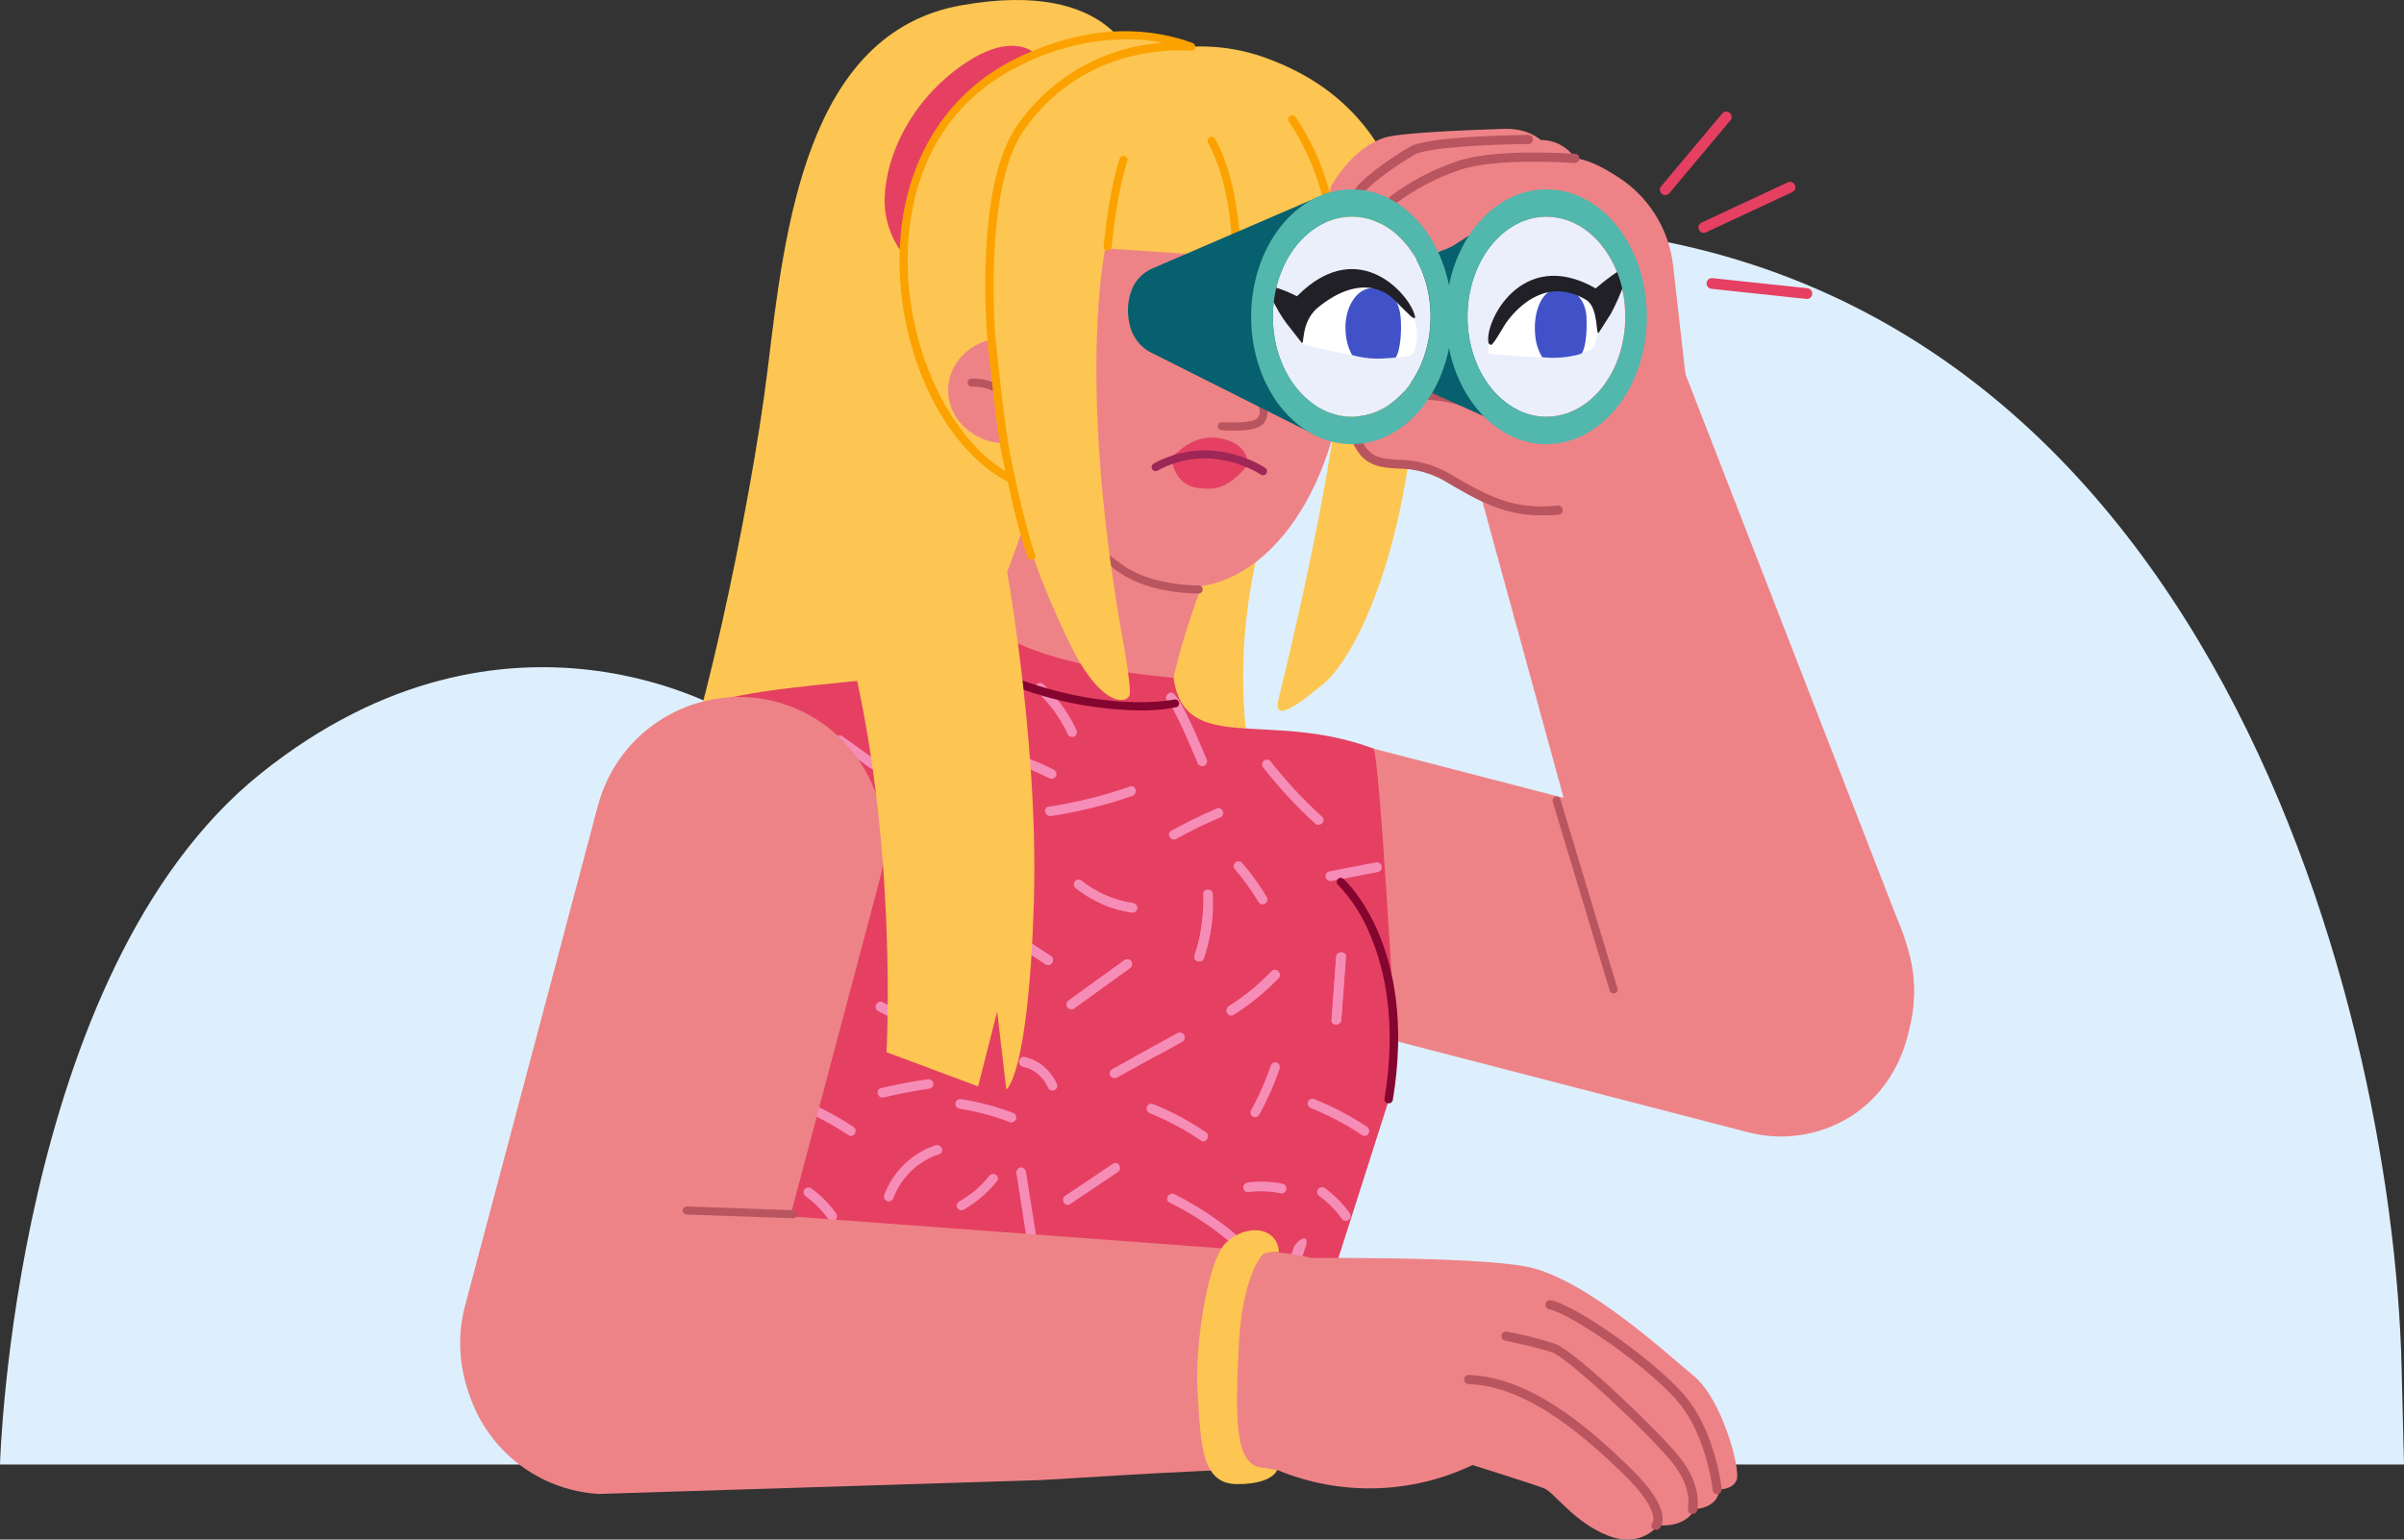 <svg width="256" height="164" viewBox="0 0 256 164" fill="none" xmlns="http://www.w3.org/2000/svg">
<rect x="0" y="0" width="256" height="164" fill="#333333" stroke="none"/>
<g clip-path="url(#clip0_865_1993)">
<path d="M161.687 24.04C234.026 25.761 254.81 105.964 255.745 145.667L256 156H-3.05176e-05C-3.05176e-05 156 1.433 103.46 27.807 82.363C54.18 61.266 78.086 76.198 78.086 76.198C78.086 76.198 89.353 22.319 161.687 24.04Z" fill="#DDEFFD"/>
<path d="M125.806 90.493L126.189 89.015C127.121 85.418 129.441 82.338 132.637 80.452C135.834 78.566 139.645 78.029 143.234 78.959L193.574 92.006C197.164 92.937 200.067 95.259 201.946 98.461C204.196 102.295 204.193 106.299 203.117 110.452C202.184 114.049 199.958 117.239 196.762 119.124C193.565 121.01 189.754 121.547 186.165 120.617L135.85 107.577C134.07 107.119 132.397 106.313 130.928 105.207C129.46 104.1 128.223 102.713 127.29 101.127C126.357 99.54 125.746 97.784 125.491 95.96C125.236 94.135 125.343 92.278 125.806 90.493Z" fill="#EE8387"/>
<path d="M133.915 59.079C133.915 59.079 130.066 73.109 134.565 86.469C139.063 99.829 115.328 84.882 115.328 84.882L125.755 59.729L133.915 59.079Z" fill="#FDC652"/>
<path d="M120.899 7.122C120.899 7.122 118.864 -2.383 102.351 0.568C85.838 3.52 83.569 24.337 81.755 39.276C79.941 54.216 74.058 81.599 70.664 87.255C67.271 92.912 100.089 97.657 106.2 96.084C112.311 94.511 112.766 55.777 112.994 43.574C113.221 31.371 120.899 7.122 120.899 7.122Z" fill="#FDC652"/>
<path d="M110.244 5.724C110.244 5.724 107.851 3.156 102.442 6.959C97.033 10.762 94.329 16.516 94.205 21.132C94.082 25.748 97.456 28.829 98.268 28.699C99.081 28.569 110.244 5.724 110.244 5.724Z" fill="#E54062"/>
<path d="M145.225 96.591C145.225 96.591 150.465 109.126 147.884 117.213C137.254 150.506 139.081 144.479 137.976 151.767L77.95 153.639C77.95 153.639 76 121.374 76 105.413C76 89.453 145.225 96.591 145.225 96.591Z" fill="#E54062"/>
<path d="M128.5 61C128.5 61 125.543 68.46 124.695 73.668C124.695 73.668 99.538 72.01 103.03 69C106.523 65.99 112.214 45.804 112.214 45.804L128.5 61Z" fill="#EE8387"/>
<path d="M124.969 72.186C124.969 72.186 110.829 71.23 105.225 66.647C105.225 66.647 101.168 71.49 92.281 72.42C76.528 74.064 65.626 74.37 62.934 89.128C62.934 89.128 65.645 104.08 70.398 111.537L88.757 115.705L146.221 110.179L148.555 110.322C148.555 110.322 146.904 79.981 146.234 79.734C135.104 75.56 126.139 80.579 124.969 72.186Z" fill="#E54062"/>
<path d="M142.828 108.638C142.992 106.401 143.157 104.169 143.322 101.942C143.367 101.292 142.34 101.292 142.288 101.942L141.8 108.638C141.748 109.301 142.782 109.294 142.828 108.638Z" fill="#F68DB7"/>
<path d="M135.41 103.482C134.047 104.899 132.519 106.147 130.859 107.201C130.3 107.559 130.82 108.449 131.379 108.092C133.12 106.985 134.724 105.675 136.157 104.191C136.6 103.736 135.871 103.008 135.41 103.482Z" fill="#F68DB7"/>
<path d="M122.765 117.59C122.699 117.57 122.629 117.564 122.561 117.571C122.492 117.578 122.425 117.599 122.365 117.632C122.304 117.666 122.251 117.711 122.208 117.765C122.165 117.819 122.134 117.881 122.115 117.948C122.096 118.014 122.09 118.084 122.099 118.153C122.107 118.221 122.128 118.288 122.162 118.348C122.196 118.408 122.241 118.462 122.296 118.504C122.35 118.547 122.412 118.579 122.479 118.598C124.379 119.371 126.192 120.343 127.888 121.497C128.434 121.868 128.948 120.977 128.408 120.607C126.64 119.403 124.748 118.391 122.765 117.59Z" fill="#F68DB7"/>
<path d="M118.52 123.968L113.429 127.381C112.883 127.745 113.429 128.636 113.949 128.265L119.04 124.852C119.586 124.488 119.072 123.597 118.52 123.968Z" fill="#F68DB7"/>
<path d="M135.988 113.189C135.866 113.144 135.73 113.148 135.61 113.198C135.49 113.249 135.393 113.343 135.338 113.462C134.774 115.143 134.056 116.769 133.193 118.318C133.146 118.44 133.148 118.575 133.198 118.696C133.247 118.817 133.341 118.914 133.459 118.968C133.581 119.013 133.716 119.011 133.836 118.961C133.957 118.912 134.054 118.819 134.11 118.702C134.974 117.15 135.695 115.522 136.261 113.839C136.303 113.716 136.298 113.582 136.248 113.462C136.197 113.342 136.105 113.245 135.988 113.189Z" fill="#F68DB7"/>
<path d="M132.907 125.964C132.772 125.968 132.644 126.024 132.549 126.119C132.454 126.215 132.398 126.342 132.393 126.477C132.393 126.724 132.634 127.03 132.907 126.991C134.043 126.837 135.197 126.877 136.32 127.108C136.454 127.146 136.597 127.13 136.719 127.063C136.84 126.996 136.931 126.884 136.97 126.75C136.99 126.684 136.996 126.614 136.988 126.545C136.981 126.476 136.959 126.409 136.925 126.348C136.891 126.288 136.846 126.235 136.791 126.192C136.736 126.149 136.673 126.118 136.606 126.1C135.39 125.842 134.139 125.796 132.907 125.964Z" fill="#F68DB7"/>
<path d="M148.224 116.595C148.224 116.407 148.289 116.218 148.315 116.03C148.243 116.103 148.196 116.197 148.18 116.298C148.164 116.399 148.179 116.503 148.224 116.595Z" fill="#F68DB7"/>
<path d="M139.278 117.402C139.258 117.468 139.252 117.537 139.259 117.606C139.266 117.674 139.287 117.741 139.321 117.802C139.354 117.862 139.399 117.915 139.453 117.958C139.507 118.001 139.569 118.033 139.636 118.052C141.534 118.824 143.351 119.784 145.058 120.919C145.61 121.289 146.124 120.399 145.571 120.035C143.788 118.855 141.891 117.858 139.909 117.057C139.779 117.022 139.642 117.039 139.524 117.103C139.407 117.167 139.319 117.274 139.278 117.402Z" fill="#F68DB7"/>
<path d="M119.781 102.254L113.832 106.551C113.718 106.622 113.635 106.735 113.601 106.866C113.567 106.996 113.585 107.135 113.65 107.253C113.72 107.369 113.833 107.453 113.964 107.487C114.095 107.521 114.235 107.502 114.352 107.435L120.301 103.144C120.416 103.072 120.499 102.958 120.533 102.826C120.567 102.694 120.549 102.555 120.483 102.436C120.413 102.32 120.3 102.236 120.169 102.202C120.038 102.168 119.899 102.187 119.781 102.254Z" fill="#F68DB7"/>
<path d="M111.875 101.831L109.275 100.108C109.157 100.039 109.016 100.02 108.884 100.055C108.752 100.09 108.638 100.175 108.569 100.294C108.501 100.412 108.481 100.552 108.516 100.685C108.551 100.817 108.637 100.93 108.755 100.999L111.355 102.722C111.473 102.791 111.614 102.81 111.746 102.775C111.879 102.74 111.992 102.655 112.061 102.536C112.13 102.418 112.149 102.278 112.114 102.145C112.079 102.013 111.994 101.9 111.875 101.831Z" fill="#F68DB7"/>
<path d="M109.171 112.604C109.039 112.567 108.898 112.585 108.779 112.653C108.66 112.72 108.573 112.832 108.537 112.964C108.501 113.096 108.519 113.237 108.586 113.356C108.654 113.475 108.766 113.562 108.898 113.598C109.063 113.636 109.226 113.684 109.385 113.741L109.516 113.793L109.743 113.904C109.896 113.98 110.044 114.067 110.185 114.164L110.4 114.313L110.51 114.404C110.64 114.515 110.764 114.632 110.881 114.755L111.037 114.931L111.128 115.035C111.327 115.314 111.497 115.612 111.635 115.926C111.704 116.043 111.817 116.128 111.948 116.162C112.08 116.196 112.22 116.176 112.337 116.108C112.451 116.036 112.535 115.924 112.57 115.794C112.605 115.663 112.589 115.525 112.526 115.406C112.208 114.72 111.743 114.113 111.162 113.628C110.582 113.144 109.902 112.794 109.171 112.604Z" fill="#F68DB7"/>
<path d="M125.346 110.088L118.396 113.91C118.286 113.989 118.21 114.107 118.184 114.241C118.159 114.374 118.186 114.512 118.26 114.626C118.339 114.735 118.457 114.81 118.59 114.835C118.723 114.86 118.86 114.834 118.975 114.762L125.931 110.939C125.987 110.901 126.034 110.852 126.071 110.795C126.107 110.739 126.132 110.675 126.144 110.609C126.156 110.542 126.155 110.474 126.141 110.408C126.127 110.342 126.1 110.28 126.061 110.224C125.982 110.114 125.864 110.038 125.731 110.012C125.598 109.987 125.46 110.014 125.346 110.088Z" fill="#F68DB7"/>
<path d="M108.241 124.982L109.314 131.88C109.332 131.947 109.363 132.009 109.406 132.064C109.449 132.118 109.502 132.164 109.563 132.197C109.623 132.231 109.69 132.251 109.759 132.258C109.828 132.265 109.898 132.258 109.964 132.237C110.031 132.219 110.094 132.188 110.149 132.145C110.204 132.103 110.249 132.05 110.283 131.989C110.317 131.928 110.339 131.862 110.346 131.793C110.354 131.724 110.348 131.654 110.328 131.587L109.236 124.741C109.217 124.675 109.186 124.613 109.143 124.559C109.1 124.505 109.046 124.46 108.986 124.426C108.925 124.393 108.859 124.372 108.79 124.365C108.721 124.357 108.652 124.364 108.586 124.384C108.467 124.426 108.367 124.51 108.304 124.62C108.241 124.729 108.218 124.858 108.241 124.982Z" fill="#F68DB7"/>
<path d="M143.634 129.942C143.739 129.857 143.807 129.733 143.823 129.599C143.839 129.464 143.801 129.328 143.718 129.221C142.992 128.196 142.102 127.298 141.085 126.562C140.974 126.483 140.837 126.451 140.702 126.472C140.568 126.492 140.446 126.564 140.364 126.672C140.285 126.783 140.253 126.921 140.274 127.055C140.294 127.19 140.366 127.311 140.474 127.394C141.415 128.077 142.239 128.909 142.912 129.858C142.954 129.911 143.006 129.955 143.065 129.988C143.124 130.021 143.188 130.042 143.255 130.05C143.322 130.057 143.39 130.052 143.455 130.034C143.52 130.015 143.581 129.984 143.634 129.942Z" fill="#F68DB7"/>
<path d="M124.546 128.102C126.767 129.201 128.853 130.554 130.761 132.133C131.268 132.549 131.997 131.828 131.49 131.405C129.517 129.764 127.362 128.357 125.066 127.212C124.455 126.919 123.955 127.803 124.546 128.102Z" fill="#F68DB7"/>
<path d="M139.076 132.66C139.226 132.198 139.128 131.815 138.738 131.938C138.505 132.036 138.294 132.181 138.119 132.365C137.945 132.548 137.81 132.766 137.724 133.004C137.152 134.786 136.584 136.567 136.021 138.348C135.871 138.803 135.969 139.193 136.359 139.07C136.592 138.971 136.802 138.826 136.977 138.642C137.151 138.459 137.286 138.242 137.373 138.004C137.939 136.222 138.511 134.441 139.076 132.66Z" fill="#F68DB7"/>
<path d="M120.554 97.209C120.69 97.214 120.823 97.166 120.924 97.075C121.025 96.984 121.086 96.857 121.094 96.721C121.099 96.606 121.062 96.493 120.99 96.403C119.807 96.403 118.611 96.344 117.395 96.325C118.405 96.756 119.467 97.053 120.554 97.209Z" fill="#F68DB7"/>
<path d="M128.2 102.059C128.777 100.336 129.099 98.537 129.156 96.721L128.128 96.669C128.072 98.41 127.761 100.134 127.205 101.786C126.997 102.416 127.992 102.689 128.2 102.059Z" fill="#F68DB7"/>
<path d="M138.296 149.894C138.355 149.459 138.413 149.056 138.498 148.594C137.37 147.427 136.305 146.201 135.306 144.921C135.209 144.826 135.078 144.772 134.942 144.772C134.806 144.772 134.675 144.826 134.578 144.921C134.485 145.02 134.434 145.15 134.434 145.285C134.434 145.42 134.485 145.55 134.578 145.649C135.731 147.138 136.972 148.556 138.296 149.894Z" fill="#F68DB7"/>
<path d="M101.76 117.44C101.721 117.574 101.737 117.717 101.804 117.839C101.871 117.961 101.984 118.051 102.117 118.091C103.975 118.38 105.797 118.866 107.552 119.54C107.618 119.56 107.688 119.567 107.756 119.559C107.825 119.552 107.892 119.531 107.952 119.498C108.013 119.465 108.066 119.42 108.109 119.365C108.152 119.311 108.184 119.249 108.202 119.183C108.241 119.049 108.224 118.906 108.157 118.784C108.09 118.662 107.978 118.572 107.845 118.533C106.08 117.862 104.25 117.378 102.384 117.089C102.255 117.058 102.119 117.077 102.003 117.143C101.887 117.208 101.8 117.314 101.76 117.44Z" fill="#F68DB7"/>
<path d="M93.328 106.98C93.26 107.099 93.241 107.239 93.275 107.371C93.309 107.503 93.393 107.617 93.51 107.689C95.161 108.481 96.742 109.412 98.236 110.471C98.354 110.539 98.494 110.558 98.626 110.522C98.758 110.487 98.87 110.401 98.938 110.283C99.006 110.165 99.025 110.024 98.989 109.893C98.954 109.761 98.868 109.649 98.749 109.581C97.254 108.526 95.676 107.596 94.03 106.798C93.912 106.731 93.773 106.713 93.642 106.747C93.51 106.78 93.398 106.864 93.328 106.98Z" fill="#F68DB7"/>
<path d="M105.355 125.242C104.48 126.346 103.401 127.271 102.176 127.966C102.06 128.024 101.969 128.121 101.92 128.241C101.871 128.36 101.867 128.494 101.909 128.616C101.963 128.735 102.06 128.829 102.181 128.88C102.301 128.93 102.436 128.934 102.559 128.889C103.945 128.111 105.166 127.071 106.154 125.827C106.59 125.333 105.764 124.741 105.355 125.242Z" fill="#F68DB7"/>
<path d="M99.38 115.334C99.339 115.202 99.249 115.09 99.127 115.024C99.006 114.957 98.864 114.94 98.73 114.977C97.085 115.204 95.479 115.516 93.828 115.906C93.178 116.062 93.457 117.057 94.101 116.901C95.72 116.511 97.352 116.199 99.003 115.965C99.07 115.949 99.132 115.92 99.187 115.879C99.243 115.839 99.289 115.788 99.324 115.729C99.359 115.67 99.382 115.605 99.392 115.537C99.401 115.469 99.397 115.4 99.38 115.334Z" fill="#F68DB7"/>
<path d="M84.583 117.401C84.564 117.468 84.557 117.537 84.564 117.606C84.572 117.674 84.593 117.741 84.626 117.802C84.659 117.862 84.704 117.915 84.758 117.958C84.812 118.001 84.874 118.033 84.941 118.052C86.838 118.822 88.653 119.783 90.356 120.919C90.915 121.289 91.429 120.399 90.876 120.034C89.093 118.855 87.196 117.858 85.214 117.057C85.085 117.02 84.946 117.036 84.828 117.101C84.71 117.165 84.623 117.273 84.583 117.401Z" fill="#F68DB7"/>
<path d="M95.128 127.647C95.536 126.547 96.187 125.553 97.032 124.739C97.878 123.925 98.896 123.313 100.011 122.947C100.661 122.739 100.225 121.796 99.601 122.004C98.36 122.424 97.228 123.115 96.288 124.027C95.348 124.939 94.623 126.049 94.166 127.277C94.117 127.404 94.121 127.546 94.176 127.671C94.231 127.796 94.334 127.894 94.462 127.943C94.59 127.992 94.731 127.989 94.856 127.933C94.981 127.878 95.079 127.775 95.128 127.647Z" fill="#F68DB7"/>
<path d="M86.391 126.588C86.279 126.509 86.142 126.477 86.008 126.498C85.873 126.518 85.752 126.59 85.669 126.698C85.591 126.809 85.558 126.947 85.579 127.081C85.6 127.216 85.671 127.337 85.78 127.42C86.721 128.103 87.544 128.935 88.218 129.884C88.259 129.937 88.311 129.981 88.37 130.014C88.429 130.047 88.494 130.068 88.561 130.076C88.628 130.083 88.696 130.078 88.761 130.06C88.826 130.041 88.886 130.01 88.939 129.968C89.043 129.882 89.11 129.759 89.126 129.624C89.141 129.49 89.105 129.355 89.024 129.247C88.297 128.222 87.408 127.324 86.391 126.588Z" fill="#F68DB7"/>
<path d="M147.125 92.235C147.085 92.102 146.995 91.989 146.874 91.921C146.752 91.853 146.609 91.835 146.475 91.871L141.54 92.827C141.473 92.845 141.41 92.876 141.356 92.919C141.301 92.961 141.255 93.015 141.221 93.075C141.187 93.136 141.166 93.203 141.158 93.272C141.15 93.341 141.156 93.41 141.176 93.477C141.217 93.609 141.308 93.721 141.429 93.787C141.55 93.854 141.693 93.871 141.826 93.835L146.761 92.885C146.827 92.867 146.89 92.835 146.944 92.792C146.998 92.749 147.044 92.696 147.077 92.636C147.111 92.576 147.133 92.509 147.141 92.44C147.149 92.372 147.144 92.302 147.125 92.235Z" fill="#F68DB7"/>
<path d="M134.903 95.564C134.131 94.267 133.246 93.043 132.257 91.904C132.16 91.807 132.029 91.753 131.893 91.753C131.756 91.753 131.625 91.807 131.529 91.904C131.432 92 131.378 92.131 131.378 92.268C131.378 92.404 131.432 92.535 131.529 92.632C132.455 93.706 133.286 94.859 134.012 96.078C134.08 96.196 134.192 96.282 134.324 96.317C134.456 96.353 134.596 96.334 134.714 96.266C134.832 96.198 134.919 96.086 134.954 95.954C134.989 95.822 134.971 95.682 134.903 95.564Z" fill="#F68DB7"/>
<path d="M142.288 101.942L141.8 108.638C141.748 109.288 142.782 109.288 142.828 108.638C142.992 106.401 143.157 104.169 143.322 101.942C143.367 101.278 142.34 101.278 142.288 101.942Z" fill="#F68DB7"/>
<path d="M148.211 107.689L148.412 107.793C148.412 107.468 148.373 107.143 148.354 106.746C148.285 106.76 148.221 106.788 148.163 106.828C148.106 106.869 148.058 106.92 148.022 106.98C147.955 107.099 147.938 107.24 147.973 107.373C148.008 107.505 148.093 107.618 148.211 107.689Z" fill="#F68DB7"/>
<path d="M131.36 108.092C133.101 106.985 134.705 105.675 136.138 104.191C136.6 103.716 135.871 102.988 135.41 103.463C134.047 104.879 132.519 106.128 130.859 107.182C130.306 107.559 130.8 108.449 131.36 108.092Z" fill="#F68DB7"/>
<path d="M140.058 87.73C140.546 88.172 141.274 87.45 140.786 87.002C138.786 85.183 136.943 83.198 135.28 81.066C135.232 81.018 135.175 80.98 135.113 80.954C135.05 80.928 134.983 80.915 134.916 80.915C134.848 80.915 134.781 80.928 134.719 80.954C134.656 80.98 134.599 81.018 134.552 81.066C134.459 81.165 134.408 81.295 134.408 81.43C134.408 81.566 134.459 81.696 134.552 81.794C136.215 83.926 138.057 85.912 140.058 87.73Z" fill="#F68DB7"/>
<path d="M130.189 86.345C130.119 86.23 130.007 86.145 129.876 86.11C129.745 86.075 129.606 86.092 129.487 86.157C127.871 86.859 126.287 87.635 124.735 88.484C124.156 88.803 124.676 89.687 125.255 89.368C126.802 88.501 128.386 87.728 130.007 87.047C130.124 86.978 130.209 86.866 130.243 86.734C130.278 86.602 130.258 86.463 130.189 86.345Z" fill="#F68DB7"/>
<path d="M120.327 83.784C117.509 84.767 114.606 85.485 111.654 85.929C111.004 86.046 111.277 87.034 111.927 86.924C114.879 86.48 117.782 85.762 120.6 84.778C121.205 84.544 120.945 83.55 120.327 83.784Z" fill="#F68DB7"/>
<path d="M113.735 78.264C113.805 78.38 113.918 78.464 114.05 78.497C114.181 78.53 114.32 78.509 114.437 78.44C114.552 78.367 114.635 78.253 114.667 78.121C114.7 77.989 114.68 77.849 114.612 77.731C113.765 75.913 112.578 74.273 111.115 72.901C111.016 72.807 110.883 72.756 110.747 72.76C110.61 72.763 110.481 72.821 110.387 72.92C110.293 73.019 110.242 73.152 110.246 73.288C110.249 73.425 110.307 73.554 110.406 73.648C111.8 74.961 112.929 76.528 113.735 78.264Z" fill="#F68DB7"/>
<path d="M114.352 107.435L120.301 103.144C120.416 103.072 120.499 102.958 120.533 102.826C120.567 102.694 120.549 102.555 120.483 102.436C120.413 102.32 120.3 102.236 120.169 102.202C120.038 102.168 119.899 102.187 119.781 102.254L113.832 106.551C113.718 106.622 113.635 106.735 113.601 106.866C113.567 106.996 113.585 107.135 113.65 107.253C113.72 107.369 113.833 107.453 113.964 107.487C114.095 107.521 114.235 107.502 114.352 107.435Z" fill="#F68DB7"/>
<path d="M108.755 100.999L111.355 102.722C111.473 102.791 111.614 102.81 111.746 102.775C111.879 102.74 111.992 102.655 112.061 102.536C112.13 102.418 112.149 102.278 112.114 102.145C112.079 102.013 111.994 101.9 111.875 101.831L109.275 100.108C109.157 100.039 109.016 100.02 108.884 100.055C108.752 100.09 108.638 100.175 108.569 100.294C108.501 100.412 108.481 100.552 108.516 100.685C108.551 100.817 108.637 100.93 108.755 100.999Z" fill="#F68DB7"/>
<path d="M108.54 112.961C108.502 113.095 108.518 113.238 108.585 113.36C108.652 113.482 108.765 113.572 108.898 113.611C109.046 113.645 109.191 113.688 109.333 113.741L111.102 113.572C110.528 113.117 109.863 112.791 109.151 112.617C109.025 112.587 108.892 112.607 108.779 112.67C108.666 112.734 108.581 112.838 108.54 112.961Z" fill="#F68DB7"/>
<path d="M126.061 110.224C125.982 110.114 125.864 110.038 125.731 110.012C125.598 109.987 125.46 110.014 125.346 110.088L120.724 112.63L123.324 112.383L125.924 110.939C125.981 110.901 126.029 110.853 126.066 110.796C126.103 110.74 126.129 110.677 126.141 110.61C126.154 110.544 126.153 110.475 126.14 110.409C126.126 110.343 126.099 110.28 126.061 110.224Z" fill="#F68DB7"/>
<path d="M121.107 96.721C121.111 96.586 121.062 96.454 120.971 96.354C120.881 96.253 120.755 96.192 120.619 96.182C118.613 95.882 116.723 95.051 115.146 93.776C115.031 93.701 114.891 93.675 114.757 93.703C114.623 93.731 114.505 93.811 114.43 93.926C114.355 94.04 114.329 94.18 114.357 94.314C114.385 94.448 114.465 94.566 114.58 94.641C116.313 96.013 118.379 96.899 120.568 97.209C120.703 97.214 120.836 97.166 120.937 97.075C121.038 96.984 121.099 96.857 121.107 96.721Z" fill="#F68DB7"/>
<path d="M128.2 102.059C128.937 99.866 129.258 97.556 129.149 95.245C129.149 94.595 128.089 94.595 128.122 95.245C128.228 97.464 127.917 99.682 127.205 101.786C126.997 102.416 127.992 102.689 128.2 102.059Z" fill="#F68DB7"/>
<path d="M125.105 75.911C125.45 76.561 125.756 77.211 126.055 77.861C126.568 78.973 127.036 80.111 127.511 81.235C127.552 81.368 127.642 81.48 127.763 81.547C127.884 81.615 128.027 81.634 128.161 81.599C128.228 81.581 128.29 81.549 128.344 81.506C128.398 81.463 128.443 81.41 128.476 81.349C128.509 81.289 128.53 81.222 128.538 81.153C128.545 81.085 128.538 81.015 128.519 80.949C128.005 79.74 127.504 78.524 126.958 77.328C126.646 76.645 126.308 75.976 125.97 75.319C125.728 74.819 125.417 74.356 125.047 73.941C124.585 73.46 123.857 74.188 124.319 74.663C124.631 75.045 124.895 75.464 125.105 75.911Z" fill="#F68DB7"/>
<path d="M93.51 107.689C95.161 108.481 96.742 109.412 98.236 110.471C98.354 110.539 98.494 110.558 98.626 110.522C98.758 110.487 98.87 110.401 98.938 110.283C99.006 110.165 99.025 110.024 98.989 109.893C98.954 109.761 98.868 109.649 98.749 109.581C97.254 108.526 95.676 107.596 94.03 106.798C93.912 106.731 93.773 106.713 93.642 106.747C93.51 106.78 93.398 106.864 93.328 106.98C93.26 107.099 93.241 107.239 93.275 107.371C93.309 107.503 93.393 107.617 93.51 107.689Z" fill="#F68DB7"/>
<path d="M111.758 82.913C111.881 82.973 112.022 82.982 112.152 82.938C112.281 82.894 112.387 82.801 112.448 82.678C112.508 82.556 112.517 82.415 112.473 82.285C112.429 82.156 112.336 82.05 112.214 81.989C110.495 81.108 108.685 80.415 106.818 79.922C106.751 79.909 106.683 79.909 106.617 79.922C106.551 79.935 106.488 79.961 106.432 79.998C106.376 80.036 106.327 80.084 106.29 80.14C106.252 80.196 106.226 80.259 106.213 80.325C106.2 80.391 106.2 80.459 106.213 80.526C106.226 80.592 106.252 80.655 106.289 80.711C106.327 80.767 106.375 80.815 106.431 80.853C106.487 80.89 106.55 80.916 106.616 80.93C108.396 81.406 110.12 82.071 111.758 82.913Z" fill="#F68DB7"/>
<path d="M93.425 81.671C93.49 81.553 93.508 81.414 93.474 81.284C93.44 81.153 93.358 81.04 93.243 80.969L89.687 78.414C89.569 78.347 89.43 78.328 89.299 78.362C89.168 78.396 89.055 78.48 88.985 78.596C88.917 78.715 88.898 78.855 88.933 78.987C88.966 79.119 89.05 79.233 89.167 79.304L92.723 81.859C92.781 81.893 92.846 81.915 92.913 81.924C92.98 81.933 93.048 81.928 93.113 81.911C93.178 81.893 93.239 81.863 93.293 81.822C93.346 81.781 93.391 81.729 93.425 81.671Z" fill="#F68DB7"/>
<path d="M121.322 75.677C116.202 75.592 111.148 74.503 106.447 72.472C106.343 72.427 106.261 72.344 106.218 72.239C106.176 72.134 106.176 72.017 106.219 71.913C106.24 71.86 106.271 71.812 106.311 71.772C106.35 71.731 106.397 71.699 106.45 71.677C106.502 71.656 106.558 71.644 106.614 71.645C106.671 71.645 106.727 71.656 106.779 71.678C117.441 76.099 124.982 74.533 125.04 74.513C125.152 74.49 125.267 74.51 125.363 74.571C125.459 74.632 125.528 74.728 125.554 74.838C125.566 74.893 125.568 74.95 125.558 75.006C125.549 75.061 125.528 75.115 125.498 75.162C125.468 75.21 125.429 75.251 125.382 75.284C125.336 75.316 125.284 75.339 125.229 75.352C123.94 75.589 122.632 75.698 121.322 75.677Z" fill="#84052F"/>
<path d="M132.146 8.006C132.146 8.006 123.09 -0.537 108.469 6.575C89.115 16.002 95.466 45.797 108.397 51.382C121.328 56.966 98.73 27.327 112.031 17.907C125.333 8.487 132.146 8.006 132.146 8.006Z" fill="#FDC652"/>
<path d="M126.341 8.877C123.82 8.772 121.317 9.336 119.085 10.511C116.853 11.685 114.971 13.43 113.631 15.567C110.53 20.599 108.813 27.795 108.917 35.759C109.106 50.745 116.972 62.746 126.471 62.564C135.969 62.382 143.53 50.094 143.374 35.109C143.257 26.073 140.585 18.206 136.365 13.441C135.094 12.042 133.551 10.918 131.831 10.135C130.111 9.353 128.249 8.929 126.36 8.89L126.341 8.877Z" fill="#EE8387"/>
<path d="M131.477 45.869C131.06 45.869 130.599 45.869 130.092 45.836C129.978 45.831 129.871 45.781 129.794 45.697C129.717 45.613 129.677 45.501 129.682 45.388C129.687 45.274 129.738 45.167 129.822 45.09C129.906 45.013 130.017 44.973 130.131 44.978C132.172 45.063 133.609 44.978 133.986 44.445C134.363 43.912 134.051 42.872 133.154 40.908C132.023 38.444 132.107 32.548 132.107 32.294C132.109 32.181 132.155 32.074 132.235 31.995C132.315 31.916 132.424 31.872 132.536 31.872C132.593 31.872 132.648 31.884 132.7 31.907C132.752 31.929 132.798 31.962 132.838 32.002C132.877 32.042 132.908 32.09 132.929 32.142C132.949 32.195 132.96 32.251 132.959 32.307C132.959 32.366 132.874 38.262 133.921 40.551C134.851 42.573 135.306 44.009 134.695 44.926C134.207 45.654 133.193 45.869 131.477 45.869Z" fill="#B9555F"/>
<path d="M110.406 46.467C109.336 47.003 108.151 47.269 106.954 47.24C103.541 47.123 100.856 44.51 100.966 41.389C101.077 38.269 103.925 35.857 107.344 35.974C107.762 35.993 108.177 36.045 108.586 36.13L109.093 36.267C109.155 38.666 109.405 41.057 109.841 43.418L110.406 46.467Z" fill="#EE8387"/>
<path d="M108.059 43.684C107.988 43.685 107.918 43.667 107.855 43.633C107.793 43.599 107.74 43.549 107.702 43.489C107.282 42.76 106.67 42.16 105.933 41.755C105.196 41.349 104.362 41.153 103.521 41.188C103.409 41.199 103.296 41.166 103.208 41.095C103.119 41.025 103.061 40.923 103.047 40.811C103.04 40.755 103.043 40.699 103.058 40.645C103.073 40.591 103.098 40.54 103.133 40.496C103.167 40.452 103.21 40.415 103.259 40.388C103.308 40.36 103.362 40.343 103.417 40.336C104.417 40.281 105.413 40.502 106.295 40.975C107.177 41.449 107.911 42.157 108.417 43.021C108.478 43.116 108.5 43.232 108.477 43.343C108.454 43.453 108.388 43.55 108.293 43.613C108.223 43.658 108.142 43.683 108.059 43.684Z" fill="#B9555F"/>
<path d="M133.193 49.139C133.193 49.139 131.242 51.934 129.065 52.045C126.724 52.162 125.417 51.473 124.826 49.34C124.026 46.48 133.193 49.139 133.193 49.139Z" fill="#E54062"/>
<path d="M132.861 49.132C132.861 49.132 132.738 47.104 129.76 46.662C126.783 46.22 124.891 48.71 124.891 48.71C124.891 48.71 127.758 50.745 132.861 49.132Z" fill="#E54062"/>
<path d="M134.499 50.628C134.411 50.627 134.325 50.6 134.252 50.55C134.2 50.517 129.013 46.993 123.265 50.133C123.217 50.161 123.163 50.178 123.107 50.185C123.051 50.191 122.995 50.186 122.941 50.17C122.887 50.155 122.837 50.128 122.793 50.093C122.749 50.058 122.713 50.014 122.687 49.965C122.659 49.915 122.642 49.861 122.635 49.804C122.629 49.748 122.634 49.691 122.65 49.637C122.665 49.582 122.692 49.532 122.727 49.487C122.762 49.443 122.806 49.407 122.856 49.379C129.078 45.986 134.688 49.808 134.747 49.847C134.821 49.9 134.877 49.975 134.906 50.061C134.936 50.148 134.936 50.241 134.909 50.328C134.881 50.415 134.827 50.491 134.753 50.545C134.68 50.599 134.591 50.628 134.499 50.628Z" fill="#9E2757"/>
<path d="M127.524 63.221C126.659 63.221 122.043 63.11 118.968 60.822L118.663 60.594C116.797 59.235 112.928 56.407 110.035 47.709C110.015 47.654 110.005 47.597 110.007 47.539C110.009 47.481 110.023 47.424 110.047 47.371C110.072 47.319 110.107 47.272 110.15 47.234C110.193 47.195 110.244 47.166 110.299 47.147C110.354 47.129 110.412 47.121 110.47 47.126C110.528 47.131 110.584 47.147 110.635 47.174C110.687 47.201 110.732 47.238 110.768 47.283C110.805 47.328 110.832 47.38 110.848 47.435C113.65 55.887 117.349 58.592 119.17 59.898L119.482 60.132C122.57 62.434 127.582 62.362 127.641 62.362C127.753 62.365 127.86 62.41 127.941 62.489C128.021 62.567 128.07 62.673 128.076 62.785C128.078 62.898 128.035 63.007 127.958 63.088C127.88 63.169 127.773 63.217 127.66 63.221H127.524Z" fill="#B9555F"/>
<path d="M106.408 23.706C108.04 10.379 122.277 1.563 134.877 6.198C141.469 8.623 150.59 14.409 151 31.735C151.559 55.504 144.772 69.644 140.955 72.829C137.139 76.015 135.611 76.587 136.157 74.428C136.704 72.27 141.794 51.414 142.659 40.466C143.523 29.518 141.944 28.062 141.944 28.062L117.701 26.463C117.701 26.463 114.71 40.07 119.358 66.998C119.475 67.648 120.607 73.609 120.249 74.149C119.644 75.111 116.998 74.838 113.988 68.694C106.551 53.488 104.887 40.518 106.304 24.662C106.33 24.35 106.369 24.025 106.408 23.706Z" fill="#FDC652"/>
<path d="M109.834 59.625C109.748 59.627 109.663 59.603 109.591 59.555C109.519 59.508 109.463 59.439 109.431 59.359C108.57 56.726 107.864 54.045 107.318 51.33L107.24 51.297C100.401 47.618 95.59 37.456 95.798 27.126C95.987 17.595 100.537 9.963 108.28 6.192C116.504 2.194 122.999 3.104 127.004 4.58C127.102 4.615 127.184 4.686 127.233 4.779C127.283 4.871 127.296 4.979 127.27 5.08C127.244 5.182 127.183 5.27 127.097 5.33C127.011 5.39 126.906 5.416 126.802 5.405C126.692 5.405 115.711 4.203 108.989 13.941C104.718 20.131 105.979 35.623 105.992 35.779C106.005 35.935 107.045 46.499 107.695 48.963C107.695 49.061 109.236 56.524 110.231 59.04C110.258 59.105 110.268 59.175 110.261 59.245C110.254 59.315 110.23 59.382 110.19 59.44C110.151 59.498 110.098 59.545 110.036 59.578C109.973 59.61 109.904 59.626 109.834 59.625ZM119.839 4.183C115.948 4.243 112.123 5.195 108.657 6.966C98.47 11.926 96.767 21.736 96.656 27.119C96.461 36.689 100.908 46.447 107.058 50.192L106.837 49.132C106.187 46.623 105.16 36.273 105.121 35.831C105.062 35.181 103.82 19.87 108.267 13.428C110.023 10.875 112.332 8.75 115.022 7.213C117.712 5.675 120.714 4.764 123.805 4.547C122.498 4.295 121.17 4.173 119.839 4.183Z" fill="#FCA200"/>
<path d="M141.944 28.524C141.887 28.52 141.832 28.506 141.781 28.481C141.73 28.456 141.685 28.422 141.648 28.38C141.61 28.337 141.581 28.288 141.563 28.235C141.545 28.181 141.537 28.125 141.54 28.069C142.074 19.617 137.302 13.018 137.25 12.953C137.184 12.861 137.157 12.747 137.174 12.636C137.191 12.524 137.251 12.424 137.341 12.355C137.385 12.321 137.436 12.296 137.491 12.281C137.545 12.267 137.602 12.264 137.658 12.272C137.713 12.279 137.767 12.298 137.815 12.327C137.863 12.356 137.905 12.394 137.939 12.44C141.082 17.047 142.647 22.549 142.399 28.12C142.395 28.177 142.381 28.232 142.356 28.283C142.332 28.334 142.297 28.379 142.255 28.416C142.213 28.454 142.163 28.483 142.11 28.501C142.056 28.519 142 28.527 141.944 28.524Z" fill="#FCA200"/>
<path d="M131.659 27.724C131.602 27.723 131.547 27.711 131.495 27.689C131.443 27.666 131.396 27.634 131.357 27.594C131.318 27.553 131.287 27.505 131.266 27.453C131.245 27.401 131.235 27.345 131.236 27.288C131.236 27.217 131.295 19.922 128.636 15.216C128.581 15.116 128.568 14.999 128.598 14.89C128.628 14.781 128.7 14.688 128.798 14.63C128.847 14.603 128.901 14.585 128.957 14.578C129.013 14.571 129.07 14.575 129.124 14.59C129.179 14.605 129.23 14.631 129.274 14.666C129.318 14.701 129.355 14.744 129.383 14.793C132.146 19.708 132.081 26.989 132.075 27.301C132.075 27.412 132.031 27.519 131.953 27.598C131.875 27.677 131.77 27.722 131.659 27.724Z" fill="#FCA200"/>
<path d="M117.954 26.703H117.908C117.852 26.698 117.798 26.682 117.748 26.656C117.698 26.63 117.654 26.594 117.618 26.55C117.582 26.506 117.556 26.456 117.54 26.402C117.524 26.348 117.519 26.291 117.525 26.235C118.129 19.981 119.202 16.977 119.248 16.854C119.292 16.755 119.371 16.677 119.47 16.635C119.57 16.592 119.681 16.589 119.783 16.625C119.884 16.661 119.969 16.734 120.019 16.829C120.069 16.925 120.082 17.036 120.054 17.14C120.054 17.14 118.975 20.183 118.377 26.32C118.365 26.424 118.316 26.521 118.238 26.592C118.16 26.663 118.059 26.702 117.954 26.703Z" fill="#FCA200"/>
<path d="M147.86 117.531H147.788C147.676 117.512 147.575 117.45 147.508 117.357C147.442 117.265 147.414 117.15 147.431 117.037C148.802 108.82 147.379 103.06 145.942 99.673C145.148 97.653 143.969 95.807 142.47 94.238C142.39 94.157 142.346 94.049 142.346 93.935C142.346 93.822 142.39 93.713 142.47 93.633C142.509 93.593 142.557 93.561 142.608 93.539C142.66 93.517 142.716 93.506 142.772 93.506C142.829 93.506 142.885 93.517 142.936 93.539C142.988 93.561 143.035 93.593 143.075 93.633C143.4 93.926 151.013 100.999 148.315 117.2C148.292 117.301 148.233 117.39 148.149 117.451C148.066 117.512 147.963 117.54 147.86 117.531Z" fill="#84052F"/>
<path d="M82.665 74.754C78.694 73.708 74.471 74.276 70.917 76.333C67.363 78.391 64.767 81.77 63.695 85.734L49.509 139.142C48.467 143.117 49.039 147.344 51.101 150.899C53.163 154.454 56.547 157.05 60.516 158.119C64.492 159.15 68.714 158.573 72.267 156.511C75.82 154.449 78.416 151.07 79.493 147.105L93.678 93.698C94.715 89.726 94.139 85.505 92.076 81.957C90.013 78.408 86.63 75.819 82.665 74.754Z" fill="#EE8387"/>
<path d="M202.035 97.888L174.973 28.251C172.21 21.906 167.008 30.632 159.165 34.099L156.953 31.378C149.111 34.845 154.891 46.332 157.654 52.677L173.5 110.5C176.263 116.845 187.285 123.139 195.36 118.847C202.902 114.839 206.114 107.245 202.035 97.888Z" fill="#EE8387"/>
<path d="M170.477 53.228C165.231 56.401 158.125 53.228 154.003 50.784C149.881 48.339 146.683 50.667 144.856 47.611C143.029 44.556 146.559 42.241 150.954 42.124C153.318 42.032 155.668 42.535 157.787 43.587" fill="#EE8387"/>
<path d="M164.113 54.899C160.062 54.899 157.339 53.3 153.75 51.187C152.259 50.355 150.581 49.919 148.874 49.919C147.158 49.809 145.545 49.705 144.427 47.845C144.095 47.368 143.901 46.808 143.868 46.227C143.835 45.646 143.963 45.068 144.239 44.556C145.168 42.859 147.801 41.702 150.935 41.617C153.388 41.517 155.827 42.043 158.021 43.145C158.123 43.213 158.196 43.318 158.224 43.438C158.252 43.558 158.234 43.684 158.173 43.791C158.112 43.898 158.013 43.977 157.896 44.014C157.778 44.051 157.651 44.043 157.54 43.99C155.496 42.987 153.236 42.507 150.961 42.592C148.211 42.664 145.851 43.645 145.11 45.024C144.91 45.39 144.818 45.805 144.844 46.222C144.871 46.638 145.015 47.039 145.259 47.377C146.111 48.794 147.21 48.866 148.932 48.976C150.791 48.991 152.615 49.474 154.237 50.381C158.197 52.708 161.064 54.392 165.901 53.852C166.026 53.844 166.15 53.885 166.246 53.966C166.342 54.047 166.403 54.162 166.416 54.287C166.43 54.412 166.394 54.537 166.318 54.636C166.241 54.736 166.129 54.802 166.005 54.821C165.376 54.884 164.744 54.91 164.113 54.899Z" fill="#B9555F"/>
<path d="M177.33 20.781C177.196 20.783 177.067 20.737 176.966 20.651C176.908 20.602 176.86 20.543 176.825 20.477C176.791 20.41 176.769 20.337 176.763 20.262C176.756 20.187 176.764 20.112 176.787 20.04C176.809 19.969 176.846 19.902 176.894 19.844L183.395 12.088C183.443 12.031 183.503 11.983 183.569 11.948C183.636 11.913 183.709 11.892 183.785 11.886C183.86 11.88 183.935 11.889 184.007 11.913C184.078 11.936 184.145 11.974 184.201 12.024C184.259 12.071 184.307 12.13 184.341 12.196C184.376 12.262 184.397 12.335 184.403 12.41C184.409 12.484 184.4 12.559 184.377 12.63C184.353 12.701 184.316 12.767 184.266 12.823L177.765 20.579C177.711 20.642 177.644 20.692 177.569 20.727C177.494 20.762 177.412 20.78 177.33 20.781Z" fill="#E54062"/>
<path d="M181.438 24.805C181.308 24.805 181.181 24.761 181.079 24.679C180.977 24.598 180.906 24.483 180.877 24.356C180.849 24.228 180.866 24.095 180.924 23.978C180.982 23.861 181.079 23.767 181.198 23.713L190.377 19.422C190.515 19.358 190.673 19.352 190.816 19.404C190.958 19.457 191.074 19.564 191.138 19.701C191.202 19.839 191.208 19.997 191.156 20.14C191.103 20.282 190.997 20.398 190.859 20.462L181.666 24.753C181.594 24.784 181.517 24.801 181.438 24.805Z" fill="#E54062"/>
<path d="M192.386 31.839H192.321L182.257 30.766C182.181 30.761 182.107 30.74 182.038 30.705C181.97 30.67 181.91 30.622 181.861 30.563C181.811 30.505 181.775 30.437 181.752 30.364C181.73 30.29 181.722 30.213 181.73 30.137C181.738 30.061 181.761 29.987 181.798 29.92C181.835 29.853 181.885 29.794 181.945 29.747C182.005 29.699 182.074 29.664 182.148 29.644C182.221 29.624 182.298 29.619 182.374 29.629L192.445 30.701C192.596 30.709 192.739 30.777 192.841 30.89C192.943 31.002 192.995 31.151 192.988 31.303C192.98 31.454 192.912 31.597 192.799 31.699C192.687 31.801 192.538 31.853 192.386 31.846V31.839Z" fill="#E54062"/>
<path d="M136.431 133.446L65.346 128.174C61.259 127.997 57.267 129.445 54.244 132.202C51.221 134.959 49.411 138.8 49.21 142.886C48.999 146.969 50.412 150.97 53.141 154.015C55.869 157.061 59.691 158.903 63.773 159.139L110.582 157.67C113.26 157.572 133.889 156.09 136.509 156.636C141.631 157.709 145.74 159.276 150.161 156.877C152.28 155.733 149.875 155.258 150.434 152.677C151.89 146.195 149.16 134.682 136.431 133.446Z" fill="#EE8387"/>
<path d="M84.421 129.773L73.109 129.37C73.053 129.369 72.998 129.356 72.947 129.333C72.895 129.309 72.849 129.276 72.811 129.235C72.773 129.194 72.744 129.146 72.724 129.093C72.705 129.04 72.697 128.984 72.699 128.928C72.701 128.872 72.714 128.816 72.737 128.765C72.76 128.713 72.793 128.667 72.834 128.628C72.875 128.59 72.923 128.56 72.976 128.54C73.029 128.52 73.085 128.51 73.141 128.512L84.453 128.915C84.567 128.915 84.676 128.96 84.757 129.041C84.837 129.121 84.882 129.23 84.882 129.344C84.882 129.458 84.837 129.567 84.757 129.648C84.676 129.728 84.567 129.773 84.453 129.773H84.421Z" fill="#B9555F"/>
<path d="M144.537 22.406H144.953C145.339 22.889 145.826 23.281 146.38 23.554C146.934 23.827 147.541 23.974 148.158 23.986H148.243C149.017 25.188 149.127 27.301 152.508 27.756L167.408 26.326C169.859 26.372 178.955 47.072 180.118 45.511L178.168 28.276C177.945 26.317 177.277 24.435 176.214 22.774C175.152 21.113 173.723 19.717 172.037 18.694C170.315 17.582 168.787 16.945 167.734 16.867C167.336 16.261 166.792 15.765 166.153 15.424C165.513 15.083 164.798 14.909 164.073 14.917C164.073 14.917 162.773 13.616 160.049 13.727C156.148 13.857 149.114 14.143 147.508 14.643C144.583 15.56 142.658 18.304 141.833 19.675C141.007 21.047 143.055 22.451 144.537 22.406Z" fill="#EE8387"/>
<path d="M161.662 21.723L154.692 26.209C154.214 26.451 153.719 26.657 153.21 26.827L146.286 29.135C146.286 29.135 142.002 31.833 144.121 38.074L161.61 45.966L161.662 21.723Z" fill="#07606D"/>
<path d="M106.72 57.98C106.72 57.98 110.673 78.024 110.087 96.338C109.502 114.651 107.162 116.056 107.162 116.056L106.187 107.741L104.158 115.724L94.407 112.084C94.407 112.084 95.642 89.609 90.506 69.247" fill="#FDC652"/>
<path d="M171.823 105.816C171.732 105.816 171.643 105.788 171.569 105.734C171.496 105.68 171.441 105.604 171.413 105.517L165.335 85.364C165.312 85.258 165.329 85.148 165.384 85.054C165.439 84.961 165.527 84.892 165.63 84.861C165.734 84.83 165.845 84.839 165.942 84.886C166.039 84.933 166.115 85.016 166.154 85.117L172.239 105.27C172.262 105.335 172.268 105.404 172.257 105.471C172.247 105.539 172.22 105.603 172.179 105.658C172.138 105.712 172.084 105.756 172.022 105.785C171.96 105.814 171.891 105.827 171.823 105.823V105.816Z" fill="#B9555F"/>
<path d="M148.393 21.756C148.317 21.756 148.242 21.739 148.174 21.705C148.106 21.671 148.048 21.622 148.002 21.561C147.924 21.458 147.89 21.329 147.907 21.201C147.924 21.073 147.991 20.957 148.094 20.878C150.19 19.316 152.517 18.09 154.991 17.244C158.892 15.755 167.383 16.36 167.74 16.386C167.869 16.395 167.99 16.456 168.074 16.554C168.159 16.652 168.201 16.78 168.192 16.909C168.183 17.038 168.122 17.159 168.024 17.243C167.926 17.328 167.798 17.37 167.669 17.361C167.584 17.361 159.035 16.743 155.316 18.154C152.932 18.964 150.689 20.144 148.672 21.652C148.592 21.715 148.494 21.752 148.393 21.756Z" fill="#B9555F"/>
<path d="M144.732 20.839C144.618 20.838 144.507 20.797 144.42 20.722C144.322 20.64 144.26 20.522 144.248 20.394C144.236 20.266 144.274 20.139 144.355 20.04C145.734 18.388 148.757 16.431 150.161 15.625C152.111 14.494 161.675 14.383 162.754 14.37C162.883 14.37 163.007 14.422 163.099 14.513C163.19 14.605 163.241 14.729 163.241 14.858C163.241 14.987 163.19 15.111 163.099 15.203C163.007 15.294 162.883 15.346 162.754 15.346C159.887 15.346 152.118 15.625 150.636 16.47C149.543 17.12 146.429 19.071 145.09 20.664C145.047 20.717 144.993 20.761 144.931 20.791C144.869 20.822 144.801 20.838 144.732 20.839Z" fill="#B9555F"/>
<path d="M141.306 20.579L122.888 28.523C121.947 28.893 121.166 29.584 120.685 30.474C120.101 31.727 119.959 33.141 120.281 34.485C120.411 35.173 120.705 35.82 121.137 36.371C121.569 36.922 122.128 37.361 122.765 37.651L139.987 46.304L141.306 20.579Z" fill="#07606D"/>
<path d="M143.939 44.386C148.578 44.386 152.339 39.619 152.339 33.737C152.339 27.856 148.578 23.088 143.939 23.088C139.3 23.088 135.54 27.856 135.54 33.737C135.54 39.619 139.3 44.386 143.939 44.386Z" fill="#EBEFFB"/>
<path d="M164.665 44.386C169.304 44.386 173.065 39.619 173.065 33.737C173.065 27.856 169.304 23.088 164.665 23.088C160.026 23.088 156.266 27.856 156.266 33.737C156.266 39.619 160.026 44.386 164.665 44.386Z" fill="#EBEFFB"/>
<path d="M168.26 31.293C169 31.892 169.553 32.69 169.853 33.594C170.152 34.497 170.186 35.468 169.951 36.39C169.626 37.729 168.247 37.476 166.811 37.931C165.374 38.386 158.495 37.677 158.495 37.677C158.434 36.851 158.482 36.02 158.638 35.207C158.964 33.62 162.052 31.657 162.052 31.657C163.326 30.818 166.284 29.518 168.26 31.293Z" fill="white"/>
<path d="M168.936 33.653C168.735 31.397 167.149 30.513 165.614 30.805C164.08 31.098 163.274 33.341 163.475 35.603C163.523 36.467 163.78 37.306 164.223 38.048C165.385 38.181 166.561 38.117 167.701 37.859C167.968 37.821 168.227 37.74 168.468 37.619C168.949 36.761 169.001 34.888 168.936 33.653Z" fill="#4152C9"/>
<path d="M160.212 34.648C160.342 34.427 163.865 28.855 168.956 31.976C170.256 32.795 169.918 35.876 170.256 35.434L171.556 33.393C172.052 32.453 172.486 31.482 172.857 30.487C173.026 29.941 173.208 29.46 173.286 29.063C173.325 28.985 173.37 28.914 173.357 28.855C173.461 27.639 169.925 30.721 169.925 30.721C162.013 26.17 157.943 34.459 158.528 36.611C158.827 36.592 158.521 37.547 160.212 34.648Z" fill="#212026"/>
<path d="M149.114 31.774C151.162 33.9 151.065 35.792 150.727 37.099C150.389 38.405 148.887 37.911 147.379 38.178C145.87 38.444 138.647 36.669 138.647 36.669C138.613 35.849 138.701 35.027 138.907 34.232C139.285 32.645 142.6 31.195 142.6 31.195C143.913 30.474 147.119 29.622 149.114 31.774Z" fill="white"/>
<path d="M149.16 33.88C149.01 31.657 147.632 30.591 145.974 30.701C144.316 30.812 143.14 32.996 143.289 35.22C143.314 36.128 143.55 37.019 143.978 37.82C145.188 38.163 146.452 38.277 147.704 38.158L148.62 38.093C149.16 37.307 149.264 35.135 149.16 33.88Z" fill="#4152C9"/>
<path d="M148.633 32.106C148.503 31.95 145.552 28.407 140.182 32.892C138.491 34.485 138.94 36.839 138.602 36.494L137.458 35.025C136.817 34.254 136.263 33.414 135.806 32.522C135.559 32.086 135.338 31.579 135.156 31.221L135.059 30.994C134.734 29.811 138.114 31.56 138.114 31.56C144.862 24.727 150.525 31.859 150.7 33.855C150.46 33.985 150.271 33.724 148.633 32.106Z" fill="#212026"/>
<path d="M164.665 20.169C159.666 20.169 155.485 24.519 154.302 30.389C153.126 24.538 148.939 20.169 143.939 20.169C138.023 20.169 133.232 26.248 133.232 33.744C133.232 41.24 138.023 47.312 143.939 47.312C148.939 47.312 153.126 42.963 154.302 37.092C155.485 42.943 159.666 47.312 164.665 47.312C170.581 47.312 175.373 41.233 175.373 33.744C175.373 26.255 170.614 20.169 164.665 20.169ZM143.959 44.393C139.317 44.393 135.553 39.621 135.553 33.744C135.553 27.867 139.317 23.088 143.959 23.088C148.601 23.088 152.358 27.86 152.358 33.744C152.358 39.628 148.581 44.393 143.959 44.393ZM164.685 44.393C160.043 44.393 156.285 39.621 156.285 33.744C156.285 27.867 160.043 23.088 164.685 23.088C169.326 23.088 173.091 27.86 173.091 33.744C173.091 39.628 169.313 44.393 164.665 44.393H164.685Z" fill="#52B7AD"/>
<path d="M137.74 134.026C137.74 134.026 156.267 133.764 162.469 134.908C168.67 136.051 177.364 144.088 180.39 146.591C183.416 149.093 185.355 156.523 184.945 157.614C184.535 158.705 183.071 158.653 183.071 158.653C183.071 158.653 183.195 160.496 180.468 160.77C180.468 160.77 179.661 162.73 176.564 162.469C176.564 162.469 174.82 164.985 171.208 163.567C167.597 162.149 165.5 158.946 164.414 158.535C163 158 156.807 156.059 156.807 156.059C153.58 157.598 150.067 158.442 146.495 158.537C142.924 158.631 139.372 157.974 136.068 156.608C136.068 156.608 133.621 154.7 134.051 147.715C134.597 138.057 137.74 134.026 137.74 134.026Z" fill="#EE8387"/>
<path d="M176.321 162.959C176.196 162.958 176.076 162.912 175.982 162.829C175.902 162.74 175.858 162.624 175.858 162.504C175.858 162.384 175.902 162.268 175.982 162.179C176.223 161.828 176.177 160.274 173.096 157.238C168.545 152.791 162.583 147.655 156.375 147.434C156.245 147.429 156.122 147.373 156.033 147.278C155.945 147.183 155.897 147.057 155.9 146.927C155.909 146.799 155.966 146.679 156.06 146.592C156.155 146.505 156.279 146.457 156.407 146.459C162.954 146.693 169.13 151.972 173.779 156.542C178.141 160.84 176.984 162.53 176.704 162.822C176.655 162.873 176.595 162.912 176.528 162.935C176.462 162.959 176.391 162.967 176.321 162.959Z" fill="#B9555F"/>
<path d="M180.228 161.269C180.185 161.275 180.141 161.275 180.098 161.269C179.974 161.235 179.869 161.154 179.804 161.043C179.74 160.933 179.722 160.801 179.753 160.677C179.753 160.58 180.267 158.486 178.024 155.73C175.463 152.583 166.913 144.613 165.295 144.066C163.533 143.468 160.302 142.812 160.269 142.805C160.142 142.779 160.031 142.704 159.96 142.596C159.889 142.488 159.863 142.357 159.889 142.23C159.915 142.103 159.99 141.992 160.098 141.921C160.206 141.849 160.338 141.824 160.464 141.85C160.601 141.85 163.786 142.5 165.607 143.15C167.655 143.845 176.522 152.342 178.778 155.119C181.379 158.298 180.729 160.827 180.729 160.931C180.696 161.036 180.629 161.126 180.538 161.188C180.447 161.249 180.337 161.278 180.228 161.269Z" fill="#B9555F"/>
<path d="M182.861 159.162C182.741 159.161 182.626 159.116 182.537 159.036C182.449 158.956 182.392 158.846 182.38 158.727C182.38 158.675 181.814 153.48 179.129 149.872C176.301 146.075 167.238 139.88 164.969 139.47C164.842 139.447 164.729 139.374 164.655 139.267C164.581 139.16 164.553 139.029 164.576 138.901C164.599 138.774 164.672 138.661 164.779 138.587C164.886 138.513 165.017 138.485 165.145 138.508C167.824 138.989 177.107 145.51 179.909 149.287C182.711 153.064 183.322 158.389 183.342 158.616C183.355 158.745 183.316 158.874 183.235 158.975C183.153 159.076 183.035 159.141 182.906 159.156L182.861 159.162Z" fill="#B9555F"/>
<path d="M136.19 133.381C136.19 133.381 134.753 133.245 134.356 133.746C133.186 135.234 132.14 138.641 131.918 143.27C131.554 150.954 131.431 155.837 134.239 156.324L136 156.57C136 156.57 135.598 158.093 131.756 158.093C127.914 158.093 127.907 153.886 127.543 148.575C127.179 143.263 128.635 134.305 130.475 132.465C132.647 130.274 136.053 130.657 136.19 133.381Z" fill="#FDC652"/>
</g>
<defs>
<clipPath id="clip0_865_1993">
<rect width="256" height="164" fill="white"/>
</clipPath>
</defs>
</svg>
